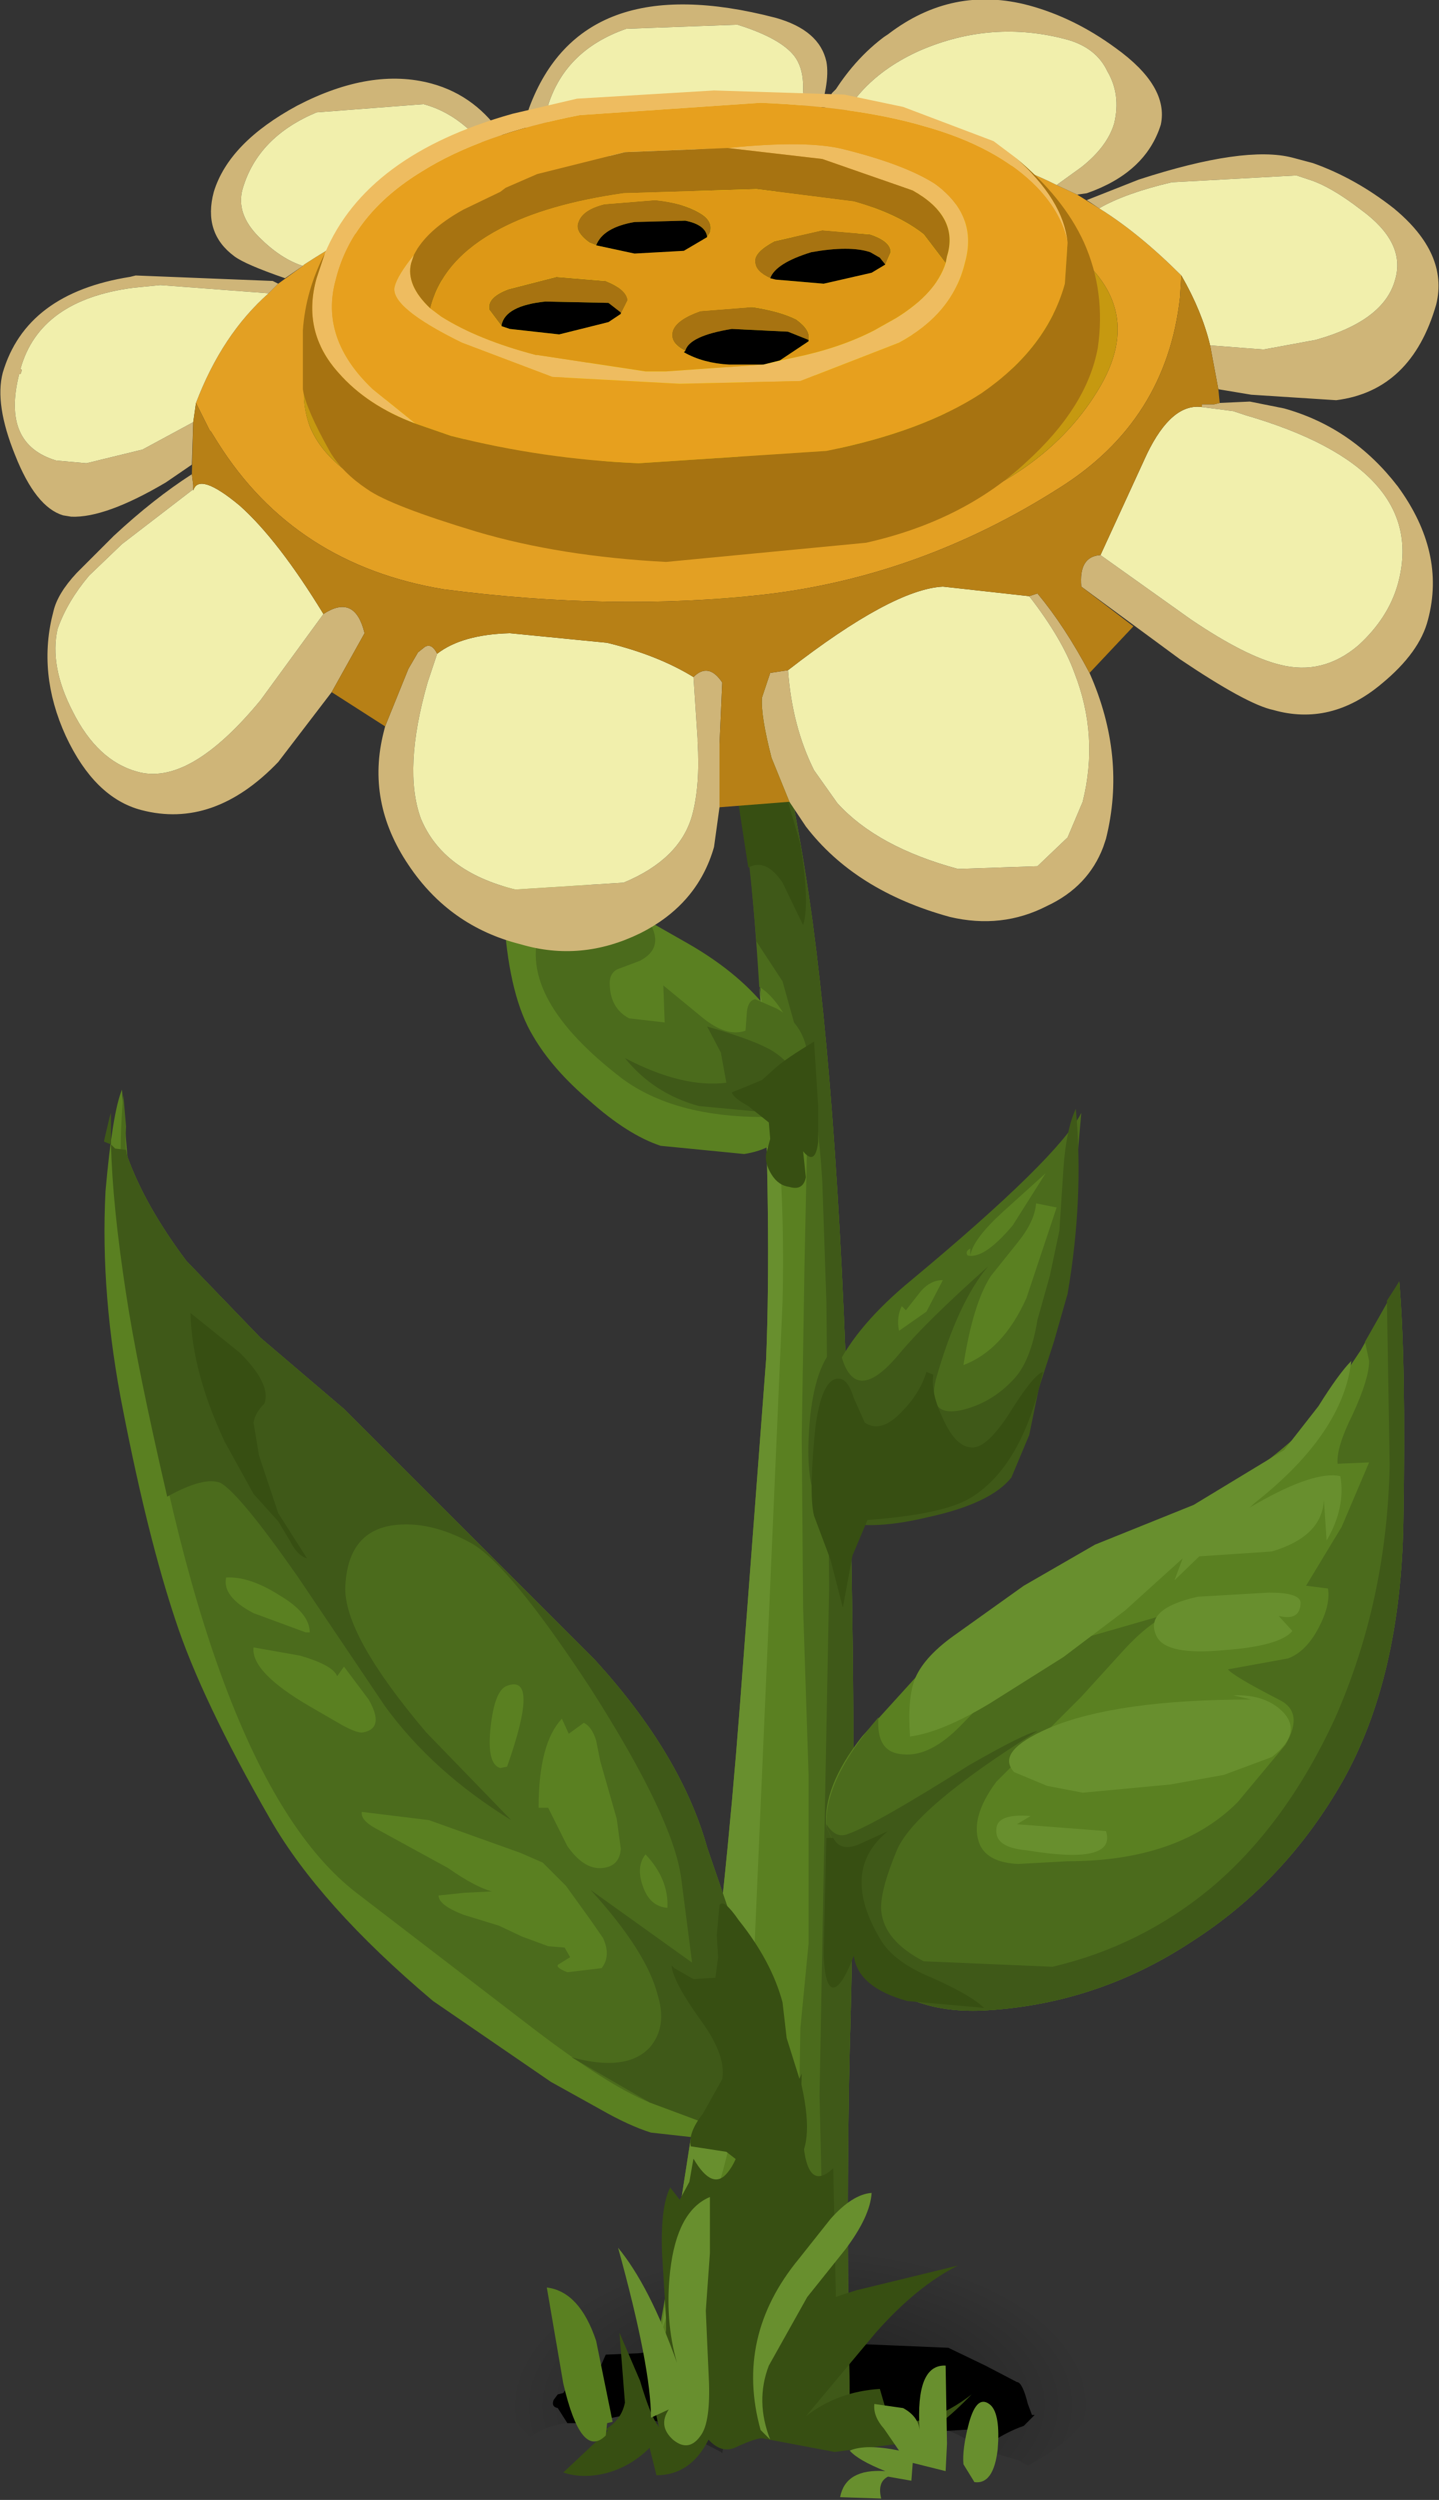 <?xml version="1.0" encoding="UTF-8" standalone="no"?>
<svg xmlns:xlink="http://www.w3.org/1999/xlink" height="91.2px" width="52.5px" xmlns="http://www.w3.org/2000/svg">
  <rect width="100%" height="100%" fill="#333333" stroke="none"/>
  <g transform="matrix(1.0, 0.0, 0.0, 1.0, 0.0, 0.0)">
    <use height="8.55" transform="matrix(1.0, 0.0, 0.0, 1.0, 18.15, 81.4)" width="22.05" xlink:href="#shape0"/>
    <use height="4.0" transform="matrix(1.0, 0.0, 0.0, 1.0, 20.15, 85.2)" width="17.6" xlink:href="#sprite0"/>
    <use height="91.2" transform="matrix(1.0, 0.0, 0.0, 1.0, 0.0, 0.0)" width="52.5" xlink:href="#shape2"/>
  </g>
  <defs>
    <g id="shape0" transform="matrix(1.0, 0.0, 0.0, 1.0, -18.15, -81.4)">
      <path d="M21.3 88.4 Q20.2 88.3 19.35 88.9 18.15 87.8 18.15 86.55 18.15 84.4 21.4 82.9 24.6 81.4 29.2 81.4 33.75 81.4 36.95 82.9 40.2 84.4 40.2 86.55 40.2 88.5 37.5 89.95 L37.15 89.75 35.95 89.4 Q34.75 88.65 34.45 88.65 L33.2 88.3 31.95 88.0 30.95 87.25 Q30.25 86.85 29.8 87.4 L28.05 88.35 26.7 88.75 Q26.45 88.8 26.35 89.5 L26.3 89.45 24.55 88.55 22.6 88.15 21.35 88.4 21.3 88.4" fill="url(#gradient0)" fill-rule="evenodd" stroke="none"/>
    </g>
    <radialGradient cx="0" cy="0" gradientTransform="matrix(0.013, -2.0E-4, -3.0E-4, -0.007, 29.2, 87.75)" gradientUnits="userSpaceOnUse" id="gradient0" r="819.2" spreadMethod="pad">
      <stop offset="0.0" stop-color="#000000" stop-opacity="0.42"/>
      <stop offset="1.0" stop-color="#000000" stop-opacity="0.0"/>
    </radialGradient>
    <g id="sprite0" transform="matrix(1.0, 0.0, 0.0, 1.0, 0.05, 0.0)">
      <use height="4.0" transform="matrix(1.0, 0.0, 0.0, 1.0, -0.05, 0.0)" width="17.6" xlink:href="#shape1"/>
    </g>
    <g id="shape1" transform="matrix(1.0, 0.0, 0.0, 1.0, 0.05, 0.0)">
      <path d="M17.45 2.9 L17.55 2.9 17.15 3.3 Q16.55 3.5 15.8 4.0 L15.75 3.95 15.7 3.4 12.3 3.6 Q11.55 2.8 9.4 3.05 L6.3 3.5 Q5.75 3.5 5.45 3.95 5.3 4.1 4.25 3.3 3.4 2.95 2.4 2.95 L1.15 3.2 0.5 3.2 0.15 2.65 Q-0.1 2.6 0.0 2.35 L0.15 2.15 0.35 2.1 0.55 1.8 0.6 1.55 0.85 1.3 1.05 1.3 1.35 1.95 1.9 0.7 3.1 0.65 Q3.75 0.6 3.75 0.0 L14.4 0.45 15.75 1.1 16.9 1.7 Q17.1 1.7 17.3 2.5 L17.45 2.9" fill="#000000" fill-rule="evenodd" stroke="none"/>
    </g>
    <g id="shape2" transform="matrix(1.0, 0.0, 0.0, 1.0, 0.0, 0.0)">
      <path d="M26.65 88.65 Q25.35 88.65 24.45 87.55 L23.8 86.45 24.55 82.2 25.6 75.45 Q26.45 69.35 27.0 62.15 L27.95 49.6 Q28.15 44.8 27.8 37.15 27.25 26.75 24.75 15.25 24.35 10.7 26.6 19.2 28.85 27.7 29.65 33.65 30.75 41.9 31.05 56.3 31.25 66.45 31.0 74.8 30.9 79.25 30.95 84.1 L31.0 88.0 Q30.05 88.7 26.65 88.65" fill="#5a8021" fill-rule="evenodd" stroke="none"/>
      <path d="M26.65 88.65 Q25.35 88.65 24.45 87.55 L23.8 86.45 24.05 85.4 24.8 84.3 26.8 81.7 27.15 80.45 Q27.35 79.65 27.75 79.45 27.75 81.15 28.35 82.0 L28.5 81.85 Q29.45 81.55 29.15 77.15 L29.2 74.0 29.5 70.9 29.5 64.75 29.3 58.65 29.25 52.4 29.35 46.2 29.5 39.2 28.9 37.55 Q28.35 36.4 27.7 36.0 27.1 25.95 24.75 15.25 24.35 10.7 26.6 19.2 28.85 27.7 29.65 33.65 30.75 41.9 31.05 56.3 31.25 66.45 31.0 74.8 30.9 79.25 30.95 84.1 L31.0 88.0 Q30.05 88.7 26.65 88.65" fill="#4b6b1c" fill-rule="evenodd" stroke="none"/>
      <path d="M27.4 73.95 Q26.55 79.7 25.5 81.5 L24.5 83.9 24.1 85.2 24.55 82.2 25.6 75.45 Q26.45 69.35 27.0 62.15 L27.95 49.6 Q28.15 44.8 27.8 37.15 L27.7 36.0 Q28.7 41.7 28.55 47.5 L27.4 73.95" fill="#688f2e" fill-rule="evenodd" stroke="none"/>
      <path d="M24.9 15.9 L25.35 15.05 Q26.3 17.7 27.65 23.45 29.15 29.75 29.65 33.65 30.75 41.9 31.05 56.3 31.25 66.45 31.0 74.8 30.9 79.25 30.95 84.1 L31.0 88.0 Q30.05 88.7 26.65 88.65 24.7 88.65 23.85 86.5 L25.55 86.4 Q26.9 86.65 27.3 86.4 27.7 86.15 27.85 85.2 L28.1 83.75 28.85 84.25 29.4 84.9 Q29.95 83.25 30.0 80.75 L29.9 76.45 30.05 68.3 30.25 57.9 30.15 47.5 30.0 43.1 Q29.85 40.55 29.4 38.85 L28.55 35.8 27.6 34.35 Q26.95 26.45 24.9 15.9" fill="#3f5918" fill-rule="evenodd" stroke="none"/>
      <path d="M33.9 60.65 Q35.2 59.25 37.25 58.2 38.45 57.55 41.0 56.4 45.85 54.05 48.05 51.65 L49.65 49.25 51.05 46.75 Q51.3 49.65 51.2 55.55 51.1 61.2 49.0 64.95 46.9 68.65 43.45 70.85 39.95 73.15 35.8 73.35 33.1 73.45 31.65 71.8 29.6 69.55 30.7 67.8 L30.15 66.65 Q30.0 65.2 31.45 63.35 L33.9 60.65" fill="#5a8021" fill-rule="evenodd" stroke="none"/>
      <path d="M30.15 66.65 Q30.05 64.95 32.05 62.65 31.95 63.95 32.95 64.0 33.95 64.1 35.1 62.9 L36.95 61.0 Q38.0 60.2 39.75 59.7 L42.7 58.85 Q41.85 59.25 40.95 60.25 L39.45 61.9 36.35 65.0 Q35.35 66.35 35.75 67.3 36.05 67.95 37.15 68.0 L38.95 67.9 Q43.0 67.9 45.15 65.75 L46.9 63.65 Q47.6 62.45 46.65 62.0 45.0 61.15 44.8 60.9 L45.9 60.7 47.0 60.5 Q47.65 60.25 48.1 59.4 48.55 58.55 48.45 57.95 L47.65 57.85 48.95 55.7 49.95 53.35 48.8 53.4 Q48.75 52.8 49.35 51.6 49.95 50.3 49.95 49.65 L49.8 48.95 51.05 46.75 Q51.3 49.65 51.2 55.55 51.1 61.2 49.0 64.95 46.9 68.65 43.45 70.85 39.95 73.15 35.8 73.35 33.1 73.45 31.65 71.8 29.6 69.55 30.7 67.8 L30.15 66.65" fill="#4b6b1c" fill-rule="evenodd" stroke="none"/>
      <path d="M30.95 66.9 Q31.95 66.55 35.35 64.4 37.35 63.25 37.85 63.15 33.3 66.0 32.7 67.55 32.1 69.0 32.15 69.7 32.25 70.8 33.7 71.55 L38.4 71.75 Q41.6 71.0 44.15 68.9 46.9 66.6 48.7 62.7 50.6 58.4 50.7 53.45 L50.6 47.45 51.05 46.75 Q51.3 49.65 51.2 55.55 51.1 61.2 49.0 64.95 46.9 68.65 43.45 70.85 39.95 73.15 35.8 73.35 33.1 73.45 31.65 71.8 29.6 69.55 30.7 67.8 L30.15 66.65 30.15 66.55 Q30.5 67.1 30.95 66.9" fill="#3f5918" fill-rule="evenodd" stroke="none"/>
      <path d="M45.65 62.0 L45.0 61.85 Q46.2 61.8 46.85 62.5 47.5 63.25 46.4 64.1 L44.65 64.75 42.7 65.1 39.5 65.4 38.2 65.15 37.0 64.65 Q36.3 63.9 38.25 63.05 40.7 62.0 45.65 62.0" fill="#688f2e" fill-rule="evenodd" stroke="none"/>
      <path d="M37.6 66.25 L37.1 66.55 40.35 66.8 Q40.75 68.05 37.45 67.5 36.3 67.4 36.35 66.75 36.35 66.15 37.6 66.25" fill="#688f2e" fill-rule="evenodd" stroke="none"/>
      <path d="M47.15 59.5 Q46.7 60.05 44.65 60.2 42.55 60.4 42.2 59.7 41.7 58.7 43.7 58.25 L46.3 58.1 Q47.4 58.1 47.45 58.45 47.45 59.15 46.65 58.95 L47.15 59.5" fill="#688f2e" fill-rule="evenodd" stroke="none"/>
      <path d="M48.3 54.7 Q48.25 56.05 46.4 56.6 L43.4 56.8 Q43.9 55.95 45.85 54.85 47.95 53.65 48.9 53.85 49.1 55.0 48.4 56.2 L48.3 54.7" fill="#688f2e" fill-rule="evenodd" stroke="none"/>
      <path d="M46.85 52.9 L48.1 51.3 Q48.85 50.1 49.3 49.65 49.0 52.3 45.75 54.85 L42.85 57.65 43.15 56.85 41.05 58.75 38.8 60.45 36.1 62.15 Q34.35 63.2 33.2 63.35 33.1 61.9 33.4 61.2 33.75 60.4 34.9 59.6 L37.35 57.85 39.95 56.35 43.55 54.9 46.85 52.9" fill="#688f2e" fill-rule="evenodd" stroke="none"/>
      <path d="M38.4 48.4 Q37.6 53.15 35.4 54.55 L33.55 55.15 31.65 55.2 Q30.1 54.95 30.2 53.15 L30.2 53.0 Q29.3 49.95 33.25 46.7 38.6 42.25 39.45 40.6 L39.2 43.45 38.4 48.4" fill="#4b6b1c" fill-rule="evenodd" stroke="none"/>
      <path d="M39.25 40.45 Q39.55 43.7 38.95 47.2 L38.45 48.95 37.9 50.65 37.55 52.35 36.9 53.9 Q36.15 54.85 33.85 55.35 31.55 55.9 30.4 55.4 29.4 54.95 29.5 52.5 29.6 50.15 30.35 49.25 L30.6 49.05 30.55 48.65 30.8 48.9 30.6 49.05 Q31.05 51.5 32.8 49.4 33.75 48.25 36.05 46.2 34.95 47.5 34.15 50.3 33.8 51.7 35.05 51.45 36.15 51.2 36.95 50.35 37.6 49.7 37.85 48.15 L38.3 46.55 38.65 44.9 38.8 42.6 Q38.9 41.2 39.25 40.45" fill="#3f5918" fill-rule="evenodd" stroke="none"/>
      <path d="M37.8 43.9 L38.55 44.05 37.45 47.35 Q36.6 49.25 35.15 49.8 35.5 47.55 36.15 46.55 L37.15 45.3 Q37.75 44.55 37.8 43.9" fill="#5a8021" fill-rule="evenodd" stroke="none"/>
      <path d="M32.9 47.65 L33.05 47.8 33.6 47.1 Q33.95 46.7 34.4 46.7 L33.8 47.85 32.8 48.55 Q32.7 48.05 32.9 47.65" fill="#5a8021" fill-rule="evenodd" stroke="none"/>
      <path d="M35.4 45.55 L35.4 45.8 Q35.5 45.2 36.6 44.2 L38.15 42.8 36.95 44.7 Q35.9 45.95 35.3 45.8 35.2 45.65 35.4 45.55" fill="#5a8021" fill-rule="evenodd" stroke="none"/>
      <path d="M30.65 50.3 Q30.95 50.35 31.15 51.0 L31.55 51.9 Q32.15 52.3 32.9 51.5 33.55 50.85 33.8 50.05 L34.05 50.15 Q33.95 50.8 34.4 51.75 34.85 52.75 35.4 52.8 35.95 52.9 36.8 51.6 37.7 50.15 38.05 50.05 37.3 53.5 35.4 54.65 34.4 55.25 31.65 55.45 L31.1 56.75 30.75 58.65 30.3 56.9 29.7 55.3 Q29.5 54.5 29.75 52.05 30.0 50.2 30.65 50.3" fill="#374f12" fill-rule="evenodd" stroke="none"/>
      <path d="M30.15 67.05 L30.4 67.05 Q30.65 67.55 31.3 67.3 L32.4 66.8 Q30.6 68.25 32.15 70.8 32.65 71.6 34.0 72.15 35.45 72.8 35.9 73.25 L33.1 73.0 Q31.3 72.5 31.15 71.35 30.75 72.4 30.45 72.5 30.1 72.6 30.05 71.3 L30.1 69.15 30.15 67.05" fill="#374f12" fill-rule="evenodd" stroke="none"/>
      <path d="M26.9 29.05 L27.3 28.8 Q28.4 28.85 28.75 29.25 L29.2 30.8 Q29.55 33.0 29.3 33.75 L28.55 32.2 Q27.95 31.3 27.3 31.65 L26.9 29.05" fill="#374f12" fill-rule="evenodd" stroke="none"/>
      <path d="M4.55 41.0 L4.65 42.2 Q5.3 44.0 6.8 46.0 L9.5 48.8 12.55 51.4 21.7 60.55 Q24.85 64.0 25.8 67.4 L27.05 71.05 27.7 76.3 27.65 77.0 Q26.7 77.9 26.0 78.05 L23.75 77.8 Q22.95 77.55 21.9 76.95 L20.1 75.95 15.8 73.0 Q11.65 69.5 9.85 66.35 7.35 62.0 6.4 59.1 5.4 56.1 4.5 51.5 3.65 47.25 3.85 43.45 4.1 40.6 4.45 39.75 L4.55 41.0" fill="#5a8021" fill-rule="evenodd" stroke="none"/>
      <path d="M4.8 47.2 Q4.2 43.2 4.5 39.95 L4.6 41.1 Q4.55 41.95 4.65 42.2 5.3 44.0 6.8 46.0 L9.5 48.8 12.55 51.4 21.7 60.55 Q24.85 64.0 25.8 67.4 L27.05 71.05 27.7 76.3 27.65 77.0 26.65 77.8 23.7 76.7 Q22.2 76.1 19.45 74.0 L13.0 69.05 Q7.5 64.8 4.8 47.2" fill="#4b6b1c" fill-rule="evenodd" stroke="none"/>
      <path d="M4.05 40.6 L4.05 41.75 4.2 41.9 4.6 41.95 4.65 42.2 Q5.3 44.0 6.8 46.0 L9.5 48.8 12.55 51.4 21.7 60.55 Q24.85 64.0 25.8 67.4 L27.05 71.05 27.7 76.3 27.65 77.0 26.65 77.8 23.7 76.7 20.85 75.05 Q22.85 75.6 23.7 74.7 24.35 73.95 24.0 72.8 23.6 71.2 21.55 68.95 L25.25 71.6 24.85 68.5 Q24.55 66.3 21.55 61.6 18.6 57.1 17.2 56.3 15.65 55.45 14.3 55.65 12.7 55.9 12.6 57.85 12.5 59.6 15.55 63.2 L18.65 66.4 Q15.8 64.65 14.05 62.25 L10.85 57.5 Q8.75 54.5 8.05 54.1 7.45 53.85 6.1 54.6 5.0 49.85 4.6 47.2 4.1 43.95 4.05 41.75 L3.8 41.65 3.8 41.6 4.0 40.75 4.05 40.6" fill="#3f5918" fill-rule="evenodd" stroke="none"/>
      <path d="M9.25 54.5 L8.2 52.6 Q7.0 50.05 6.95 47.9 L8.75 49.35 Q9.9 50.5 9.65 51.2 9.3 51.55 9.25 51.9 L9.45 53.1 10.15 55.2 11.2 56.85 Q10.85 56.75 10.6 56.25 L10.15 55.5 9.25 54.5" fill="#374f12" fill-rule="evenodd" stroke="none"/>
      <path d="M24.5 71.7 L24.6 71.8 25.3 72.2 26.1 72.15 26.2 71.4 26.15 70.6 26.25 69.5 Q26.4 69.25 26.95 70.05 28.15 71.55 28.55 73.05 L28.7 74.35 29.25 76.1 Q29.75 78.35 28.95 79.0 28.35 79.45 27.45 79.2 L26.95 78.85 26.5 78.5 25.2 78.3 Q25.1 77.8 25.65 77.1 L26.35 75.85 Q26.5 75.0 25.6 73.75 24.55 72.3 24.5 71.7" fill="#374f12" fill-rule="evenodd" stroke="none"/>
      <path d="M11.3 59.55 L11.15 59.55 9.25 58.85 Q8.1 58.25 8.25 57.55 9.1 57.5 10.2 58.2 11.3 58.85 11.3 59.55" fill="#5a8021" fill-rule="evenodd" stroke="none"/>
      <path d="M12.3 61.15 L12.55 60.8 13.45 62.0 Q14.05 63.05 13.25 63.2 13.0 63.25 12.25 62.8 L11.3 62.25 Q9.15 61.0 9.25 60.1 L10.95 60.4 Q12.15 60.75 12.3 61.15" fill="#5a8021" fill-rule="evenodd" stroke="none"/>
      <path d="M13.7 66.7 Q13.15 66.4 13.2 66.1 L15.65 66.4 19.0 67.6 19.8 67.95 20.35 68.5 20.65 68.8 21.55 70.05 22.0 70.7 Q22.3 71.35 21.95 71.8 L20.7 71.95 Q20.2 71.75 20.4 71.65 L20.8 71.4 20.6 71.05 20.0 71.0 19.05 70.65 18.2 70.25 16.9 69.85 Q16.0 69.5 16.0 69.15 L16.95 69.05 17.95 69.0 Q17.35 68.85 16.35 68.15 L13.7 66.7" fill="#5a8021" fill-rule="evenodd" stroke="none"/>
      <path d="M19.65 65.95 Q19.65 63.6 20.5 62.7 L20.75 63.25 21.3 62.85 Q21.6 63.0 21.75 63.5 L21.9 64.25 22.5 66.35 22.65 67.45 Q22.6 68.1 21.95 68.15 21.3 68.2 20.7 67.35 L20.0 65.95 19.65 65.95" fill="#5a8021" fill-rule="evenodd" stroke="none"/>
      <path d="M23.55 67.65 Q24.4 68.55 24.35 69.6 23.7 69.55 23.45 68.8 23.2 68.1 23.55 67.65" fill="#5a8021" fill-rule="evenodd" stroke="none"/>
      <path d="M18.5 64.45 L18.25 64.5 Q17.75 64.35 17.9 63.0 18.05 61.65 18.5 61.5 19.7 61.05 18.5 64.45" fill="#5a8021" fill-rule="evenodd" stroke="none"/>
      <path d="M27.15 42.1 L24.1 41.8 Q22.9 41.4 21.5 40.15 20.15 39.0 19.45 37.8 18.6 36.4 18.4 33.65 18.2 30.9 18.75 29.45 19.65 31.2 21.55 32.4 L25.15 34.45 Q27.05 35.55 28.1 36.95 L28.75 38.1 29.45 39.25 28.8 40.1 Q29.05 41.8 27.15 42.1" fill="#5a8021" fill-rule="evenodd" stroke="none"/>
      <path d="M23.75 33.75 Q24.2 34.6 23.35 35.05 L22.55 35.35 Q22.2 35.5 22.25 36.0 22.3 36.8 22.95 37.15 L24.25 37.3 24.2 35.95 25.6 37.1 Q26.5 37.85 27.2 37.6 L27.25 36.9 Q27.3 36.5 27.55 36.45 L28.35 36.8 Q29.3 37.35 29.45 38.4 29.6 39.8 29.35 40.35 L28.75 40.75 27.85 40.75 Q24.6 40.75 22.7 39.35 18.85 36.4 19.7 33.9 L20.2 33.15 22.1 32.85 Q23.35 33.0 23.75 33.75" fill="#4b6b1c" fill-rule="evenodd" stroke="none"/>
      <path d="M25.8 37.45 Q27.55 37.95 28.2 38.35 29.45 39.15 28.95 40.4 L28.7 40.65 25.5 40.35 Q23.85 39.9 22.8 38.6 24.9 39.7 26.5 39.5 L26.3 38.4 25.8 37.45" fill="#3f5918" fill-rule="evenodd" stroke="none"/>
      <path d="M26.7 39.85 L27.2 39.65 27.8 39.4 28.3 38.95 Q28.7 38.6 29.7 38.0 L29.85 40.35 29.85 41.65 Q29.75 42.55 29.3 42.0 L29.4 42.95 Q29.3 43.45 28.8 43.3 28.4 43.25 28.15 42.85 27.9 42.45 27.95 42.1 L28.1 41.55 28.05 40.95 27.3 40.35 Q26.75 40.05 26.7 39.85" fill="#374f12" fill-rule="evenodd" stroke="none"/>
      <path d="M13.95 9.9 L12.45 11.3 12.25 11.5 12.2 11.65 Q10.6 13.6 11.3 15.55 12.05 17.4 15.25 18.5 18.4 19.6 23.15 20.0 27.75 20.35 32.9 19.05 37.95 17.7 40.05 14.25 42.05 11.0 38.55 8.75 L38.1 8.45 Q35.2 6.85 32.05 6.55 L30.2 6.2 24.0 6.5 19.4 7.25 18.05 7.7 15.25 9.05 13.95 9.9 M11.05 9.7 L11.1 9.65 Q14.55 7.4 18.4 6.35 L19.4 6.1 21.5 5.75 28.8 5.2 32.85 5.25 Q35.85 5.4 38.55 6.75 L39.3 7.1 40.1 7.6 Q41.55 8.5 43.1 10.05 L43.05 10.85 Q42.55 15.35 38.65 17.8 33.55 21.05 27.8 21.7 22.35 22.3 16.2 21.5 10.75 20.6 7.95 16.15 L7.7 15.75 7.65 15.7 7.15 14.7 Q8.1 12.2 9.8 10.7 L10.15 10.35 11.05 9.7" fill="#e3a023" fill-rule="evenodd" stroke="none"/>
      <path d="M4.85 10.5 Q1.45 10.95 0.75 13.45 L0.8 13.5 0.75 13.65 0.7 13.65 Q0.05 16.2 2.05 16.8 L3.15 16.9 5.2 16.4 7.05 15.4 7.0 16.95 6.05 17.6 Q3.85 18.9 2.6 18.85 L2.3 18.8 Q1.3 18.5 0.55 16.6 -0.2 14.75 0.1 13.6 0.95 10.7 4.75 10.1 L4.95 10.05 9.95 10.25 10.15 10.35 9.8 10.7 5.85 10.4 4.85 10.5 M7.05 17.85 L4.45 19.85 3.25 21.0 Q2.45 21.95 2.1 22.95 1.8 24.3 2.65 25.95 3.55 27.75 5.0 28.15 6.9 28.7 9.5 25.55 L11.8 22.4 Q12.95 21.65 13.3 23.1 L12.1 25.25 10.15 27.8 Q7.8 30.25 5.15 29.55 3.45 29.1 2.4 26.85 1.35 24.55 1.95 22.3 2.1 21.65 2.8 20.9 L4.15 19.55 Q5.6 18.2 7.0 17.3 L7.05 17.7 7.05 17.85 M22.85 1.05 Q20.55 1.85 19.95 4.0 L20.1 5.95 19.4 6.1 Q19.05 4.75 19.3 3.95 21.2 -1.2 28.3 0.65 29.9 1.1 30.15 2.25 30.3 3.05 29.75 4.55 L29.4 5.2 28.8 5.2 29.15 4.3 Q29.55 2.65 28.9 1.95 28.35 1.35 26.9 0.9 L22.85 1.05 M11.55 4.1 Q9.4 5.0 8.85 6.9 8.6 7.8 9.45 8.65 10.25 9.45 11.05 9.7 L10.4 10.15 Q8.95 9.65 8.55 9.35 7.4 8.5 7.8 7.0 8.35 5.2 10.85 3.85 13.55 2.45 15.75 3.05 17.4 3.5 18.4 5.05 L19.05 6.2 18.4 6.35 Q17.15 4.25 15.45 3.8 L11.55 4.1 M26.25 29.45 L26.05 30.9 Q25.45 33.0 23.35 34.05 21.2 35.1 19.0 34.45 16.4 33.8 14.9 31.55 13.35 29.25 14.0 26.7 L14.05 26.5 14.9 24.4 15.25 23.8 15.5 23.6 Q15.75 23.45 15.95 23.85 L15.6 24.9 Q14.7 28.05 15.35 29.85 16.15 31.8 18.8 32.45 L22.75 32.2 Q24.8 31.35 25.25 29.75 25.55 28.65 25.45 27.05 L25.45 26.95 25.3 24.7 Q25.85 24.15 26.35 24.9 L26.25 27.15 26.25 29.45 M42.35 4.55 Q41.8 6.3 39.65 7.05 L39.3 7.1 38.55 6.75 39.45 6.1 Q40.4 5.35 40.65 4.5 40.9 3.45 40.4 2.6 40.0 1.75 38.95 1.45 36.2 0.7 33.55 1.85 31.1 2.95 30.35 5.2 L29.65 5.2 29.85 4.5 30.35 3.4 30.5 3.25 Q31.25 2.1 32.25 1.35 L32.4 1.25 Q34.75 -0.55 37.55 0.2 39.2 0.65 40.7 1.75 42.65 3.15 42.35 4.55 M47.9 5.95 Q49.45 6.5 50.85 7.6 52.85 9.25 52.4 11.1 51.5 14.25 48.75 14.6 L45.65 14.4 44.45 14.2 44.15 12.6 46.1 12.75 48.0 12.4 Q50.5 11.7 50.9 10.2 51.3 8.85 49.65 7.65 48.55 6.8 47.75 6.55 L47.3 6.4 42.75 6.65 Q41.05 7.05 40.1 7.6 L39.65 7.3 41.55 6.55 Q45.4 5.3 47.15 5.75 L47.9 5.95 M44.5 14.7 L45.6 14.65 46.85 14.9 Q49.35 15.6 51.0 17.75 52.75 20.15 52.1 22.6 51.8 23.8 50.4 24.95 48.55 26.5 46.45 25.9 45.5 25.7 43.05 24.05 L39.45 21.4 Q39.35 20.3 40.15 20.25 L43.45 22.6 Q45.45 23.95 46.7 24.25 48.25 24.65 49.55 23.55 50.65 22.55 51.0 21.3 52.15 17.1 45.45 15.15 L45.0 15.0 43.85 14.85 43.85 14.75 44.3 14.75 44.5 14.7 M39.2 24.55 Q38.75 23.3 37.55 21.75 L37.85 21.65 Q38.85 22.85 39.75 24.55 41.1 27.6 40.35 30.6 L40.25 30.9 Q39.7 32.35 38.2 33.05 36.55 33.9 34.65 33.45 31.2 32.5 29.4 30.15 L28.8 29.25 28.15 27.65 Q27.75 26.1 27.8 25.45 L28.1 24.55 28.75 24.45 Q28.9 26.5 29.7 28.1 L30.55 29.3 Q32.0 30.9 34.95 31.7 L37.85 31.6 38.95 30.55 39.5 29.25 Q40.1 26.85 39.2 24.55" fill="#cfb578" fill-rule="evenodd" stroke="none"/>
      <path d="M5.85 10.4 L9.8 10.7 Q8.1 12.2 7.15 14.7 L7.05 15.4 5.2 16.4 3.15 16.9 2.05 16.8 Q0.05 16.2 0.7 13.65 L0.75 13.65 0.8 13.5 0.75 13.45 Q1.45 10.95 4.85 10.5 L5.85 10.4 M22.85 1.05 L26.9 0.9 Q28.35 1.35 28.9 1.95 29.55 2.65 29.15 4.3 L28.8 5.2 21.5 5.75 20.1 5.95 19.95 4.0 Q20.55 1.85 22.85 1.05 M15.45 3.8 Q17.15 4.25 18.4 6.35 14.55 7.4 11.1 9.65 L11.05 9.7 Q10.25 9.45 9.45 8.65 8.6 7.8 8.85 6.9 9.4 5.0 11.55 4.1 L15.45 3.8 M22.15 23.45 Q24.0 23.9 25.3 24.7 L25.45 26.95 25.45 27.05 Q25.55 28.65 25.25 29.75 24.8 31.35 22.75 32.2 L18.8 32.45 Q16.15 31.8 15.35 29.85 14.7 28.05 15.6 24.9 L15.95 23.85 Q16.85 23.15 18.6 23.1 L22.15 23.45 M11.8 22.4 L9.5 25.55 Q6.9 28.7 5.0 28.15 3.55 27.75 2.65 25.95 1.8 24.3 2.1 22.95 2.45 21.95 3.25 21.0 L4.45 19.85 7.05 17.85 7.05 17.9 Q7.25 17.2 8.75 18.45 10.15 19.7 11.8 22.4 M40.65 4.5 Q40.4 5.35 39.45 6.1 L38.55 6.75 Q35.85 5.4 32.85 5.25 L30.35 5.2 Q31.1 2.95 33.55 1.85 36.2 0.7 38.95 1.45 40.0 1.75 40.4 2.6 40.9 3.45 40.65 4.5 M47.75 6.55 Q48.55 6.8 49.65 7.65 51.3 8.85 50.9 10.2 50.5 11.7 48.0 12.4 L46.1 12.75 44.15 12.6 Q43.85 11.35 43.1 10.05 41.55 8.5 40.1 7.6 41.05 7.05 42.75 6.65 L47.3 6.4 47.75 6.55 M45.0 15.0 L45.45 15.15 Q52.15 17.1 51.0 21.3 50.65 22.55 49.55 23.55 48.25 24.65 46.7 24.25 45.45 23.95 43.45 22.6 L40.15 20.25 41.85 16.55 Q42.75 14.7 43.85 14.85 L45.0 15.0 M39.5 29.25 L38.95 30.55 37.85 31.6 34.95 31.7 Q32.0 30.9 30.55 29.3 L29.7 28.1 Q28.9 26.5 28.75 24.45 32.55 21.5 34.4 21.4 L37.55 21.75 Q38.75 23.3 39.2 24.55 40.1 26.85 39.5 29.25" fill="#f1efac" fill-rule="evenodd" stroke="none"/>
      <path d="M7.05 15.4 L7.15 14.7 7.65 15.7 7.7 15.75 7.95 16.15 Q10.75 20.6 16.2 21.5 22.35 22.3 27.8 21.7 33.55 21.05 38.65 17.8 42.55 15.35 43.05 10.85 L43.1 10.05 Q43.85 11.35 44.15 12.6 L44.45 14.2 44.5 14.7 44.3 14.75 43.85 14.75 43.85 14.85 Q42.75 14.7 41.85 16.55 L40.15 20.25 Q39.35 20.3 39.45 21.4 L41.35 22.85 39.75 24.55 Q38.85 22.85 37.85 21.65 L37.55 21.75 34.4 21.4 Q32.55 21.5 28.75 24.45 L28.1 24.55 27.8 25.45 Q27.75 26.1 28.15 27.65 L28.8 29.25 26.25 29.45 26.25 27.15 26.35 24.9 Q25.85 24.15 25.3 24.7 24.0 23.9 22.15 23.45 L18.6 23.1 Q16.85 23.15 15.95 23.85 15.75 23.45 15.5 23.6 L15.25 23.8 14.9 24.4 14.05 26.5 12.1 25.25 13.3 23.1 Q12.95 21.65 11.8 22.4 10.15 19.7 8.75 18.45 7.25 17.2 7.05 17.9 L7.05 17.7 7.0 17.3 7.05 15.4" fill="#b78016" fill-rule="evenodd" stroke="none"/>
      <path d="M32.05 6.55 Q35.2 6.85 38.1 8.45 L32.05 6.55" fill="#cc8d19" fill-rule="evenodd" stroke="none"/>
      <path d="M16.65 16.05 Q19.85 15.85 17.9 13.9 16.0 11.85 14.15 13.45 13.5 16.2 16.65 16.05 M15.25 9.05 L18.05 7.7 19.4 7.25 24.0 6.5 30.2 6.2 32.05 6.55 38.1 8.45 38.55 8.75 Q39.5 9.4 39.85 10.3 L40.1 11.4 40.0 12.7 Q38.9 14.8 37.1 15.95 35.55 16.85 33.95 17.2 L31.2 17.9 27.0 18.6 22.7 18.75 19.8 18.55 15.65 17.25 Q14.1 16.65 12.45 15.4 11.7 14.75 11.6 13.55 11.5 12.5 12.2 11.65 L12.25 11.5 12.45 11.3 13.95 9.9 15.25 9.05 M25.85 6.65 Q25.0 6.95 24.7 7.95 27.85 11.05 29.75 7.5 L27.25 6.6 25.85 6.65 M22.05 8.75 Q18.25 7.45 15.8 10.6 16.55 12.55 19.05 12.4 23.05 12.25 22.65 9.05 L22.05 8.75 M20.1 15.3 Q23.15 18.8 27.45 16.4 28.85 15.7 27.7 14.5 24.35 10.6 20.0 14.2 19.7 14.75 20.1 15.3 M36.9 9.75 Q34.8 6.6 31.1 7.75 L31.0 8.05 31.15 8.35 Q33.25 11.05 36.6 10.15 L36.9 9.75 M35.8 11.1 L35.45 11.95 Q35.3 12.4 35.6 12.65 37.75 14.75 38.65 11.65 L37.85 10.9 35.8 11.1 M29.65 15.35 L29.6 15.65 Q32.25 18.1 34.65 14.9 L34.4 14.25 Q33.45 13.15 32.05 13.65 33.45 13.05 33.45 10.95 L29.15 10.0 Q27.95 10.3 27.45 11.1 26.2 13.35 29.25 13.7 L31.75 13.75 Q30.5 14.35 29.65 15.35" fill="#ebb613" fill-rule="evenodd" stroke="none"/>
      <path d="M12.15 11.75 Q11.5 12.55 11.6 13.55 11.7 14.75 12.45 15.4 14.1 16.65 15.65 17.25 L19.8 18.55 22.7 18.75 27.0 18.6 31.2 17.9 33.95 17.2 Q35.55 16.85 37.1 15.95 38.9 14.8 40.0 12.7 L40.1 11.4 39.85 10.3 Q39.5 9.4 38.55 8.75 42.05 11.0 40.05 14.25 37.95 17.7 32.9 19.05 27.75 20.35 23.15 20.0 18.4 19.6 15.25 18.5 12.05 17.4 11.3 15.55 10.6 13.65 12.15 11.75" fill="#c69910" fill-rule="evenodd" stroke="none"/>
      <path d="M14.15 13.45 Q16.0 11.85 17.9 13.9 19.85 15.85 16.65 16.05 13.5 16.2 14.15 13.45 M22.65 9.05 Q23.05 12.25 19.05 12.4 16.55 12.55 15.8 10.6 18.25 7.45 22.05 8.75 L22.65 9.05 M25.85 6.65 L27.25 6.6 29.75 7.5 Q27.85 11.05 24.7 7.95 25.0 6.95 25.85 6.65 M27.7 14.5 Q28.85 15.7 27.45 16.4 23.15 18.8 20.1 15.3 19.7 14.75 20.0 14.2 24.35 10.6 27.7 14.5 M37.85 10.9 L38.65 11.65 Q37.75 14.75 35.6 12.65 35.3 12.4 35.45 11.95 L35.8 11.1 37.85 10.9 M36.6 10.15 Q33.25 11.05 31.15 8.35 L31.0 8.05 31.1 7.75 Q34.8 6.6 36.9 9.75 L36.6 10.15 M29.25 13.7 Q26.2 13.35 27.45 11.1 27.95 10.3 29.15 10.0 L33.45 10.95 Q33.45 13.05 32.05 13.65 33.45 13.15 34.4 14.25 L34.65 14.9 Q32.25 18.1 29.6 15.65 L29.65 15.35 Q30.5 14.35 31.75 13.75 L29.25 13.7" fill="#fbe900" fill-rule="evenodd" stroke="none"/>
      <path d="M26.05 3.3 L30.8 3.45 32.95 3.9 36.25 5.15 37.05 5.75 Q38.8 7.3 38.95 8.85 38.75 7.8 37.85 6.85 36.4 5.35 33.7 4.6 31.3 3.9 27.75 3.75 L21.15 4.2 Q17.55 4.9 15.4 6.25 12.85 7.8 12.25 10.2 11.65 12.35 13.6 14.2 L15.15 15.45 Q13.4 14.8 12.35 13.6 11.0 12.1 11.55 10.15 L11.85 9.25 Q13.35 5.65 18.7 4.15 L21.05 3.6 26.05 3.3 M16.1 11.55 Q17.45 12.4 19.55 12.95 L19.6 12.95 23.55 13.55 24.3 13.55 27.85 13.3 28.95 13.05 Q30.65 12.7 31.9 12.05 L32.7 11.6 Q34.15 10.7 34.5 9.6 L34.55 9.35 Q35.0 7.9 33.3 6.95 L30.0 5.8 26.55 5.4 Q29.45 5.1 30.8 5.45 33.0 6.0 34.1 6.7 35.7 7.85 35.2 9.6 34.75 11.45 32.8 12.5 L29.2 13.9 24.8 14.0 20.15 13.75 16.85 12.5 Q14.2 11.2 14.4 10.45 14.5 10.05 15.1 9.3 L15.0 9.6 Q14.8 10.4 15.7 11.25 L16.1 11.55" fill="#eebc60" fill-rule="evenodd" stroke="none"/>
      <path d="M27.75 3.75 Q31.3 3.9 33.7 4.6 36.4 5.35 37.85 6.85 38.75 7.8 38.95 8.85 L38.85 10.35 Q38.2 12.7 35.8 14.35 33.65 15.75 30.15 16.45 L23.3 16.9 Q19.8 16.75 16.45 15.9 L15.15 15.45 13.6 14.2 Q11.65 12.35 12.25 10.2 12.85 7.8 15.4 6.25 17.55 4.9 21.15 4.2 L27.75 3.75 M15.1 9.3 Q14.5 10.05 14.4 10.45 14.2 11.2 16.85 12.5 L20.15 13.75 24.8 14.0 29.2 13.9 32.8 12.5 Q34.75 11.45 35.2 9.6 35.7 7.85 34.1 6.7 33.0 6.0 30.8 5.45 29.45 5.1 26.55 5.4 L22.8 5.55 19.6 6.35 18.45 6.85 18.25 7.0 16.9 7.65 Q15.55 8.4 15.1 9.3" fill="#e7a01e" fill-rule="evenodd" stroke="none"/>
      <path d="M15.0 9.6 L15.1 9.3 Q15.55 8.4 16.9 7.65 L18.25 7.0 18.45 6.85 19.6 6.35 22.8 5.55 26.55 5.4 30.0 5.8 33.3 6.95 Q35.0 7.9 34.55 9.35 L34.5 9.6 33.7 8.55 Q32.75 7.8 31.15 7.35 L27.6 6.9 22.75 7.05 Q19.95 7.45 18.25 8.35 16.15 9.45 15.7 11.25 14.8 10.4 15.0 9.6 M11.55 10.15 Q11.0 12.1 12.35 13.6 13.4 14.8 15.15 15.45 L16.45 15.9 Q19.8 16.75 23.3 16.9 L30.15 16.45 Q33.65 15.75 35.8 14.35 38.2 12.7 38.85 10.35 L38.95 8.85 Q38.8 7.3 37.05 5.75 38.8 7.2 39.55 8.85 40.35 10.65 40.05 12.7 39.65 14.85 37.45 16.85 35.15 19.0 31.6 19.8 L24.3 20.5 Q20.45 20.3 17.4 19.4 14.25 18.45 13.4 17.85 12.5 17.25 12.05 16.5 11.15 14.9 11.05 14.2 L11.05 12.05 Q11.15 10.6 11.85 9.25 L11.55 10.15 M27.45 11.2 Q28.45 11.35 29.05 11.65 29.6 12.05 29.5 12.4 L28.75 12.1 26.7 12.0 Q25.15 12.25 25.0 12.8 24.4 12.5 24.55 12.05 24.7 11.65 25.55 11.35 L27.45 11.2 M25.8 8.65 Q25.75 8.2 25.0 8.05 L23.15 8.1 Q22.0 8.3 21.75 8.95 L21.5 8.85 Q20.95 8.45 21.1 8.1 21.25 7.65 22.05 7.45 L23.9 7.3 Q24.9 7.4 25.5 7.75 26.05 8.05 25.9 8.5 L25.8 8.65 M18.55 10.55 L20.3 10.1 22.1 10.25 Q22.85 10.55 22.9 10.95 L22.65 11.45 22.65 11.4 22.2 11.05 19.9 11.0 Q18.45 11.15 18.3 11.85 L18.3 11.9 17.85 11.3 Q17.75 10.85 18.55 10.55 M32.3 9.65 L32.1 9.4 31.75 9.2 Q31.0 8.95 29.6 9.2 28.3 9.6 28.1 10.15 27.55 9.9 27.55 9.55 27.5 9.2 28.25 8.8 L30.0 8.4 31.75 8.55 Q32.5 8.8 32.5 9.2 L32.3 9.65" fill="#a77311" fill-rule="evenodd" stroke="none"/>
      <path d="M15.7 11.25 Q16.15 9.45 18.25 8.35 19.95 7.45 22.75 7.05 L27.6 6.9 31.15 7.35 Q32.75 7.8 33.7 8.55 L34.5 9.6 Q34.15 10.7 32.7 11.6 L31.9 12.05 Q30.65 12.7 28.95 13.05 L28.25 13.2 28.45 13.15 29.5 12.45 29.5 12.4 Q29.6 12.05 29.05 11.65 28.45 11.35 27.45 11.2 L25.55 11.35 Q24.7 11.65 24.55 12.05 24.4 12.5 25.0 12.8 L24.95 12.85 Q25.65 13.25 26.6 13.3 L27.85 13.3 24.3 13.55 23.55 13.55 19.6 12.95 19.55 12.95 Q17.45 12.4 16.1 11.55 L15.7 11.25 M25.8 8.65 L25.9 8.5 Q26.05 8.05 25.5 7.75 24.9 7.4 23.9 7.3 L22.05 7.45 Q21.25 7.65 21.1 8.1 20.95 8.45 21.5 8.85 L21.75 8.95 23.15 9.25 24.95 9.15 25.8 8.65 M20.3 10.1 L18.55 10.55 Q17.75 10.85 17.85 11.3 L18.3 11.9 18.6 12.0 20.4 12.2 22.2 11.75 22.65 11.45 22.9 10.95 Q22.85 10.55 22.1 10.25 L20.3 10.1 M28.3 10.2 L30.05 10.35 31.8 9.95 32.3 9.65 32.5 9.2 Q32.5 8.8 31.75 8.55 L30.0 8.4 28.25 8.8 Q27.5 9.2 27.55 9.55 27.55 9.9 28.1 10.15 L28.3 10.2" fill="#dd9816" fill-rule="evenodd" stroke="none"/>
      <path d="M25.0 8.05 Q25.75 8.2 25.8 8.65 L24.95 9.15 23.15 9.25 21.75 8.95 Q22.0 8.3 23.15 8.1 L25.0 8.05 M22.65 11.45 L22.2 11.75 20.4 12.2 18.6 12.0 18.3 11.9 18.3 11.85 Q18.45 11.15 19.9 11.0 L22.2 11.05 22.65 11.4 22.65 11.45 M24.95 12.85 L25.0 12.8 Q25.15 12.25 26.7 12.0 L28.75 12.1 29.5 12.4 29.5 12.45 28.45 13.15 27.85 13.3 26.6 13.3 Q25.65 13.25 24.95 12.85 M32.3 9.65 L31.8 9.95 30.05 10.35 28.3 10.2 28.1 10.15 Q28.3 9.6 29.6 9.2 31.0 8.95 31.75 9.2 L32.1 9.4 32.3 9.65" fill="#000000" fill-rule="evenodd" stroke="none"/>
      <path d="M27.55 78.9 Q28.1 78.5 28.5 77.35 L29.25 75.65 Q29.2 77.15 29.3 78.1 29.45 80.0 30.4 79.1 L30.45 81.55 30.5 84.0 30.65 85.3 Q30.75 86.15 30.45 86.6 29.75 87.75 27.45 87.75 25.3 87.7 24.3 86.9 L24.3 84.6 24.15 82.15 Q24.1 80.5 24.45 79.8 L24.8 80.25 25.15 79.6 25.3 78.75 Q26.0 79.95 26.55 79.25 27.0 78.7 27.15 77.55 27.15 78.35 27.55 78.9" fill="#374f12" fill-rule="evenodd" stroke="none"/>
      <path d="M21.85 88.75 Q22.65 88.4 22.8 87.65 L22.6 85.1 23.35 86.85 Q23.75 88.2 24.05 88.55 22.9 84.6 28.65 80.3 28.35 81.2 28.35 82.7 L28.35 85.2 Q28.6 84.35 31.25 83.55 L34.95 82.65 Q33.45 83.4 31.95 85.1 L29.4 88.15 Q30.55 87.25 32.1 87.15 L32.45 88.35 Q33.9 88.55 35.45 87.35 34.25 88.6 33.2 89.1 L30.45 89.45 27.8 88.95 Q27.55 88.95 26.8 89.3 26.3 89.5 25.85 89.0 25.2 90.3 23.95 90.3 L23.7 89.3 Q23.05 89.95 22.2 90.2 21.3 90.45 20.55 90.2 L22.2 88.65 21.85 88.75" fill="#374f12" fill-rule="evenodd" stroke="none"/>
      <path d="M22.15 88.4 L22.1 88.85 Q21.2 89.75 20.55 86.95 L19.95 83.45 Q21.15 83.6 21.75 85.4 L22.35 88.35 22.15 88.4" fill="#5a8021" fill-rule="evenodd" stroke="none"/>
      <path d="M25.9 80.15 L25.9 82.2 25.75 84.3 25.85 86.55 Q25.95 88.25 25.6 88.8 25.15 89.5 24.55 89.0 24.0 88.5 24.4 87.9 L23.75 88.2 Q23.75 86.35 22.55 82.0 23.7 83.4 24.7 86.2 24.25 84.65 24.45 82.85 24.7 80.65 25.9 80.15" fill="#688f2e" fill-rule="evenodd" stroke="none"/>
      <path d="M29.15 82.4 L30.3 80.95 Q31.1 80.05 31.8 80.0 31.75 80.85 30.85 82.05 L29.45 83.8 28.05 86.3 Q27.55 87.6 28.1 89.0 L27.75 88.65 Q26.8 85.25 29.15 82.4" fill="#688f2e" fill-rule="evenodd" stroke="none"/>
      <path d="M32.4 90.35 Q32.0 90.55 32.15 91.15 L30.65 91.1 Q30.85 90.05 32.3 90.15 31.3 89.75 31.0 89.4 31.6 89.15 32.8 89.4 L32.25 88.6 Q31.85 88.15 31.9 87.7 L32.95 87.85 Q33.5 88.15 33.55 88.65 33.4 86.25 34.5 86.3 L34.55 89.15 34.5 90.15 33.3 89.85 33.25 90.5 32.4 90.35" fill="#688f2e" fill-rule="evenodd" stroke="none"/>
      <path d="M35.15 89.9 Q35.1 89.35 35.35 88.4 35.65 87.3 36.15 87.75 36.5 88.1 36.4 89.35 36.25 90.65 35.55 90.55 L35.15 89.9" fill="#688f2e" fill-rule="evenodd" stroke="none"/>
    </g>
  </defs>
</svg>

